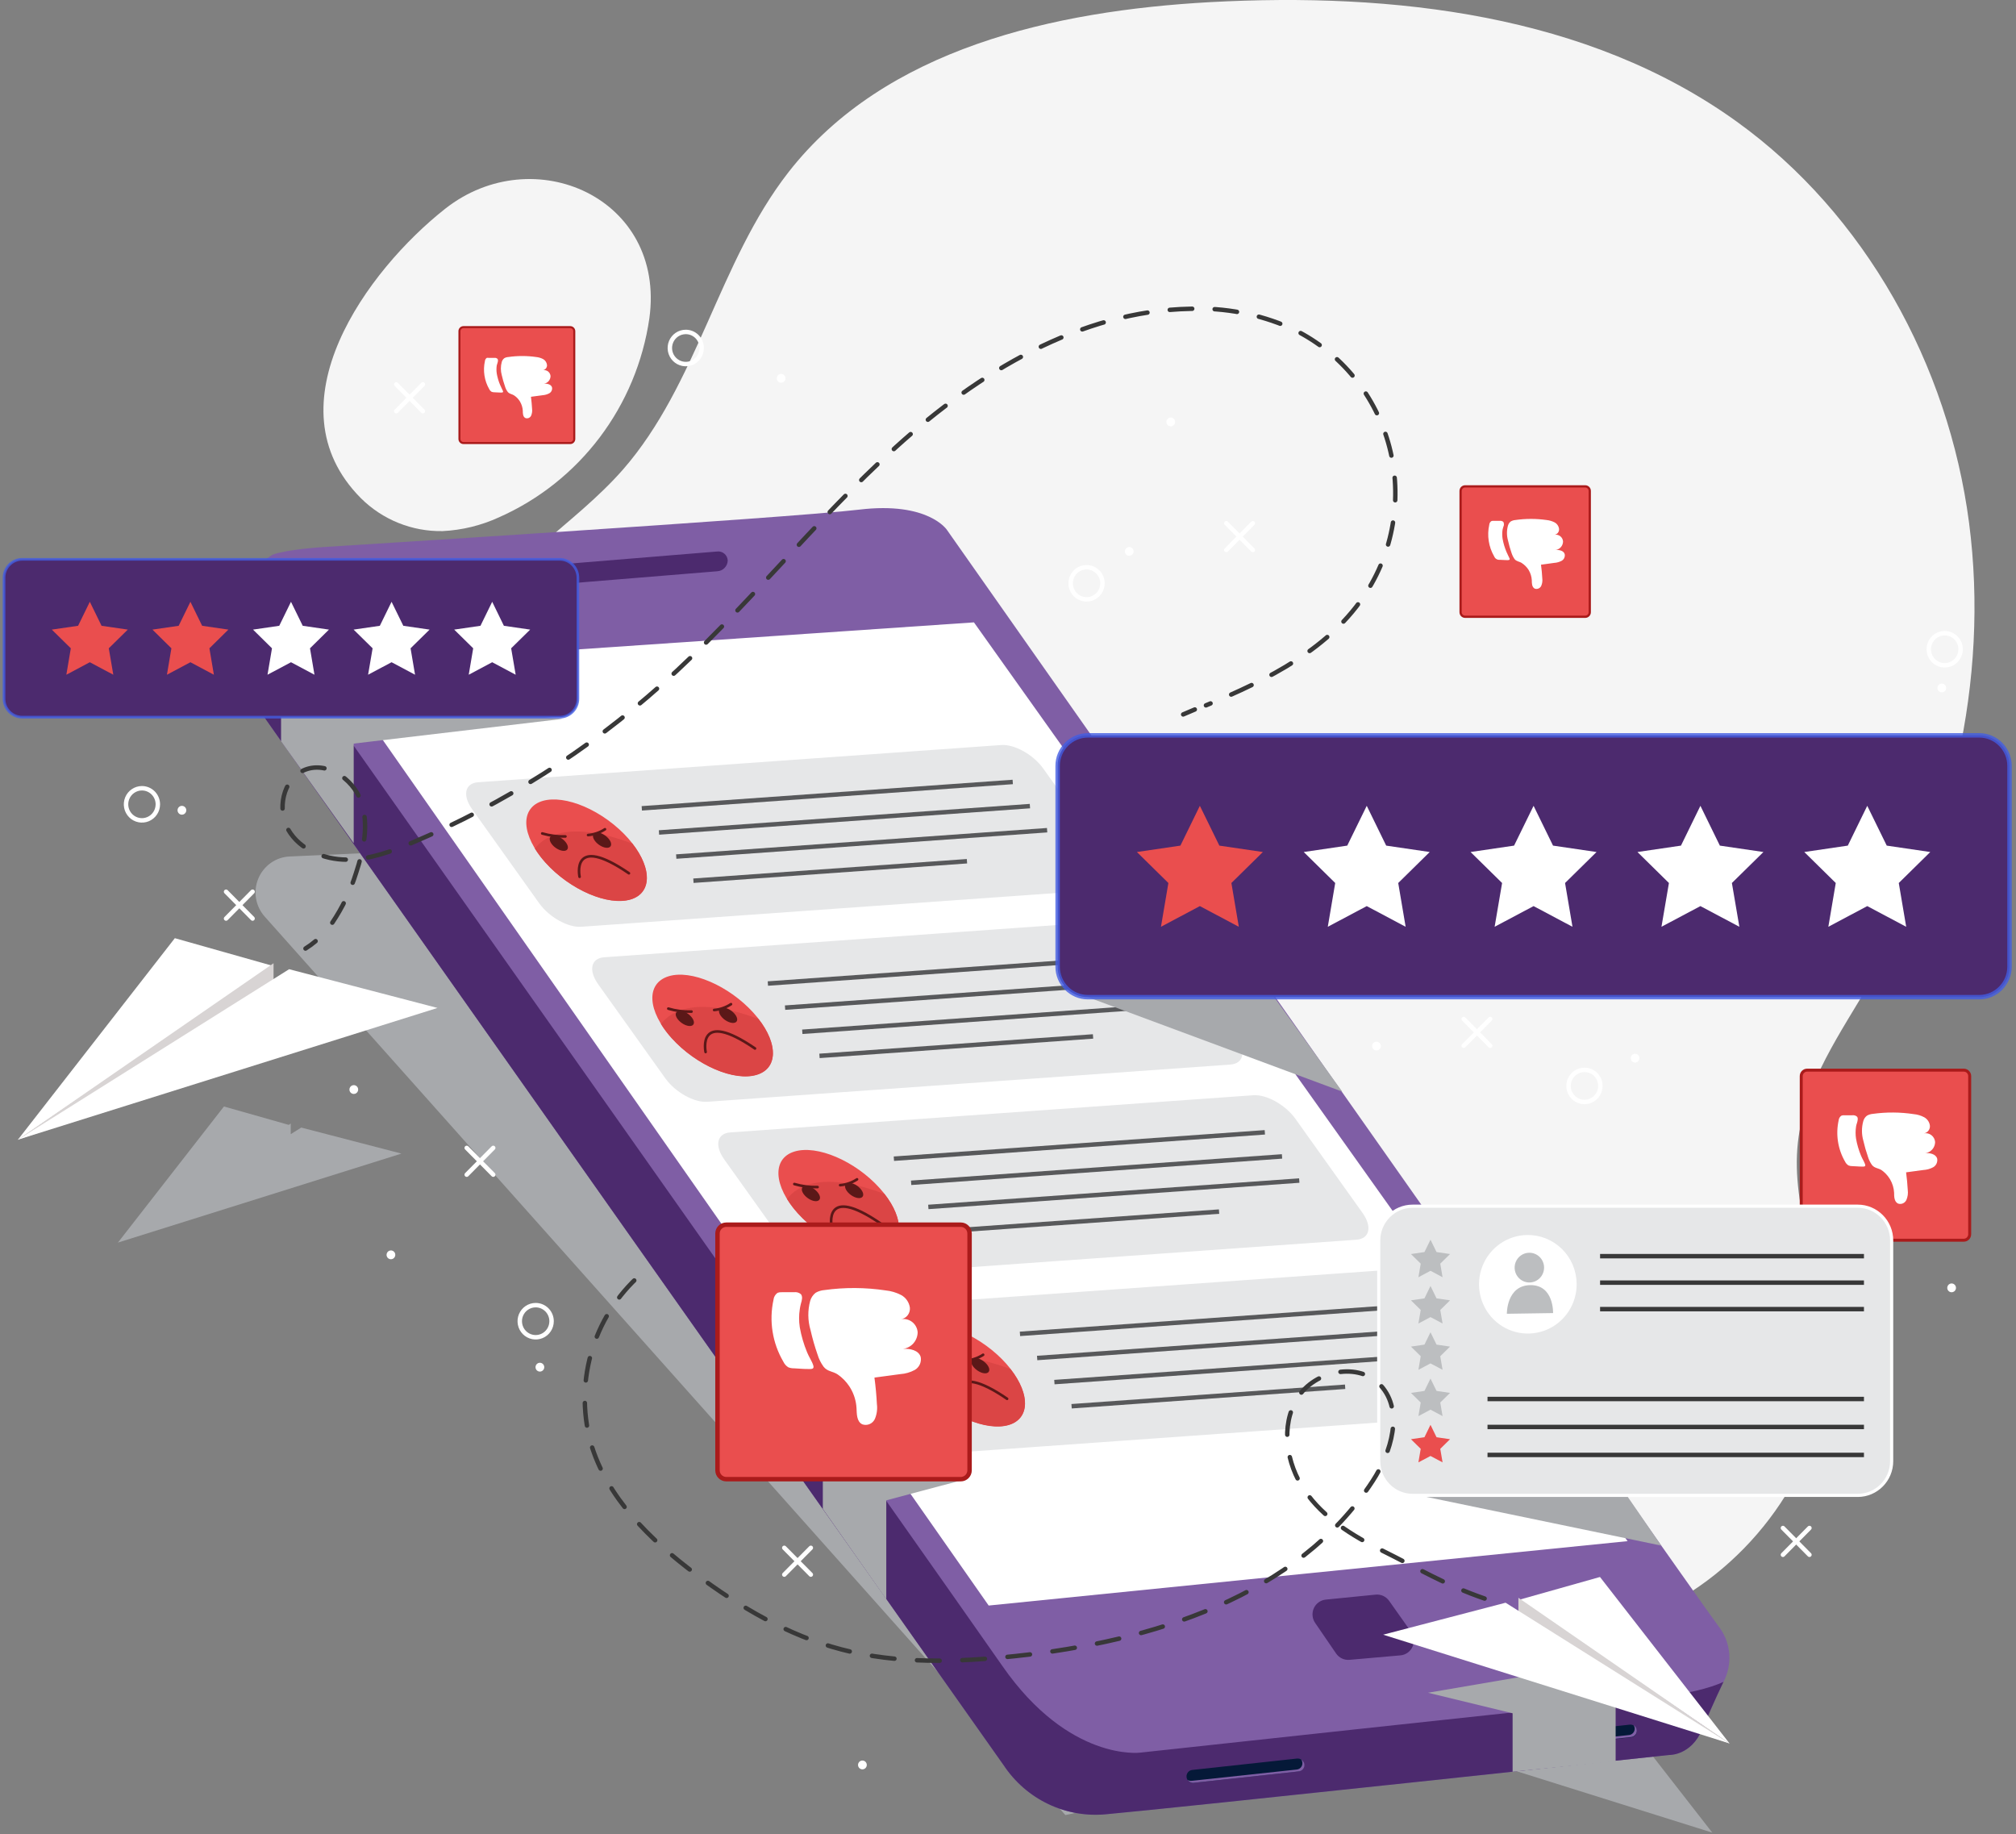 <svg width="454" height="413" viewBox="0 0 454 413" fill="none" xmlns="http://www.w3.org/2000/svg">
<rect x="0" y="0" width="454" height="413" fill="#808080" stroke="none"/>
<path d="M379.147 359.486C398.867 347.496 412.925 324.947 411.387 301.76C410.392 286.734 403.225 272.211 404.884 257.252C406.355 243.856 414.573 232.492 421.308 220.915C439.303 190.004 448.062 153.243 443.428 117.71C438.794 82.177 420.058 48.241 391.148 27.41C357.503 3.163 313.75 -1.748 272.474 0.484C237.369 2.438 199.279 10.911 177.546 38.797C161.818 58.991 157.118 86.487 140.251 105.777C129.391 118.146 113.962 126.507 105.833 140.863C100.192 150.81 98.721 162.699 99.374 174.152C101.254 206.805 119.06 236.053 136.347 263.727C146.987 280.784 157.737 297.965 171.595 312.466C188.904 330.573 210.438 343.868 231.729 356.963C244.061 364.554 256.68 372.257 270.782 375.416C303.397 382.717 350.226 377.068 379.147 359.486Z" fill="#F5F5F5"/>
<path d="M81.269 112.173C83.694 114.585 86.573 116.482 89.735 117.755C92.897 119.028 96.28 119.651 99.683 119.586C104.069 119.371 108.373 118.318 112.369 116.483C121.316 112.528 129.118 106.341 135.043 98.504C140.967 90.667 144.819 81.438 146.235 71.684C149.973 44.513 120.111 31.429 100.303 46.968C82.751 60.766 60.387 91.164 81.269 112.173Z" fill="#F5F5F5"/>
<g style="mix-blend-mode:multiply">
<path d="M385.651 412.712L356.442 375.215L338.613 380.238L338.071 379.859V382.795L335.184 380.975L307.612 388.175L385.552 412.634L385.651 412.712Z" fill="#A7A9AC"/>
</g>
<g style="mix-blend-mode:multiply">
<path d="M239.925 408.694L59.614 206.392C58.593 205.248 57.915 203.834 57.66 202.316C57.404 200.798 57.582 199.238 58.173 197.819C58.763 196.399 59.741 195.178 60.993 194.298C62.245 193.418 63.719 192.916 65.243 192.851L247.302 184.679L383.705 377.436L239.925 408.694Z" fill="#A7A9AC"/>
</g>
<path d="M61.592 124.821C61.592 124.821 58.44 125.938 55.321 132.915L50.809 142.962C50.809 142.962 49.216 146.512 52.269 151.122C55.321 155.733 226.021 397.463 226.021 397.463C228.526 401.248 232.004 404.273 236.081 406.216C240.159 408.159 244.683 408.946 249.17 408.493C264.997 407.075 375.884 395.153 375.884 395.153C375.884 395.153 380.828 395.354 383.339 389.37C385.849 383.386 388.006 378.932 388.006 378.932C389.125 376.919 389.618 374.613 389.421 372.314C389.224 370.014 388.345 367.827 386.9 366.039C381.89 359.341 213.258 119.329 213.258 119.329C213.258 119.329 209.089 112.877 193.494 114.752C177.899 116.627 72.796 123.18 72.796 123.18C72.796 123.18 64.933 123.672 61.592 124.821Z" fill="#7F5EA5"/>
<path d="M74.578 150.017L222.649 361.517L366.528 347.016L219.331 140.137L74.578 150.017Z" fill="white"/>
<path d="M248.695 200.308L130.884 208.68C127.92 208.892 123.662 206.515 121.439 203.4L106.309 182.19C104.097 179.064 104.694 176.351 107.669 176.139L225.48 167.756C228.455 167.543 232.702 169.921 234.925 173.036L250.055 194.246C252.278 197.327 251.725 200.051 248.695 200.308Z" fill="#E6E7E8"/>
<path d="M144.796 200.631C147.453 196.894 143.923 189.747 136.911 184.668C129.899 179.588 122.061 178.499 119.404 182.235C116.747 185.972 120.277 193.119 127.289 198.198C134.3 203.278 142.138 204.367 144.796 200.631Z" fill="#EA4E4E"/>
<path d="M122.899 194.302C128.429 200.408 137 204.081 142.077 202.518C146.788 201.056 146.821 195.597 142.409 189.948C128.65 184.791 122.854 187.995 120.443 191.065C121.164 192.216 121.985 193.3 122.899 194.302Z" fill="#DB4545"/>
<path d="M135.872 187.872C136.978 188.497 137.774 189.58 137.609 190.305C137.443 191.031 136.403 191.098 135.286 190.473C134.169 189.848 133.384 188.754 133.549 188.028C133.715 187.302 134.744 187.235 135.872 187.872Z" fill="#5B1818"/>
<path d="M126.139 188.564C127.245 189.189 128.03 190.272 127.875 190.998C127.72 191.723 126.67 191.79 125.542 191.165C124.413 190.54 123.65 189.446 123.805 188.72C123.96 187.995 125.011 187.928 126.139 188.564Z" fill="#5B1818"/>
<path d="M130.518 197.428C130.518 197.428 128.406 187.57 141.634 196.635" stroke="#5B1818" stroke-width="0.59" stroke-linecap="round" stroke-linejoin="round"/>
<path d="M132.432 188.028C133.787 187.914 135.094 187.466 136.237 186.722" stroke="#5B1818" stroke-width="0.59" stroke-linecap="round" stroke-linejoin="round"/>
<path d="M127.334 188.341C125.57 188.39 123.809 188.164 122.113 187.671" stroke="#5B1818" stroke-width="0.59" stroke-linecap="round" stroke-linejoin="round"/>
<path d="M144.532 182.011L228.068 176.072" stroke="#58595B" stroke-miterlimit="10"/>
<path d="M148.403 187.448L231.939 181.509" stroke="#58595B" stroke-miterlimit="10"/>
<path d="M152.285 192.873L235.81 186.934" stroke="#58595B" stroke-miterlimit="10"/>
<path d="M156.156 198.31L217.76 193.922" stroke="#58595B" stroke-miterlimit="10"/>
<path d="M277.086 239.703L159.275 248.087C156.3 248.299 152.053 245.921 149.83 242.807L134.689 221.596C132.477 218.482 133.085 215.758 136.06 215.546L253.86 207.162C256.835 206.95 261.094 209.328 263.317 212.442L278.447 233.653C280.67 236.767 280.061 239.491 277.086 239.703Z" fill="#E6E7E8"/>
<path d="M169.683 228.06C175.213 234.166 175.545 240.34 170.468 241.958C165.392 243.577 156.798 239.849 151.279 233.742C145.76 227.636 145.428 221.463 150.505 219.844C155.581 218.225 164.175 221.954 169.683 228.06Z" fill="#EA4E4E"/>
<path d="M151.279 233.798C156.809 239.904 165.38 243.588 170.468 242.014C175.179 240.563 175.213 235.104 170.8 229.444C157.041 224.287 151.246 227.491 148.834 230.56C149.545 231.716 150.364 232.8 151.279 233.798Z" fill="#DB4545"/>
<path d="M164.263 227.312C165.369 227.937 166.154 229.031 165.999 229.746C165.844 230.46 164.794 230.538 163.666 229.913C162.537 229.288 161.774 228.194 161.929 227.479C162.084 226.765 163.135 226.687 164.263 227.312Z" fill="#5B1818"/>
<path d="M154.518 228.004C155.624 228.629 156.421 229.723 156.255 230.438C156.089 231.152 155.06 231.23 153.932 230.605C152.804 229.98 152.03 228.886 152.185 228.216C152.34 227.546 153.401 227.379 154.518 228.004Z" fill="#5B1818"/>
<path d="M158.899 236.879C158.899 236.879 156.798 227.022 170.025 236.086" stroke="#5B1818" stroke-width="0.59" stroke-linecap="round" stroke-linejoin="round"/>
<path d="M160.823 227.424C162.175 227.302 163.477 226.85 164.616 226.106" stroke="#5B1818" stroke-width="0.59" stroke-linecap="round" stroke-linejoin="round"/>
<path d="M155.724 227.781C153.96 227.837 152.198 227.611 150.504 227.111" stroke="#5B1818" stroke-width="0.59" stroke-linecap="round" stroke-linejoin="round"/>
<path d="M172.923 221.462L256.448 215.512" stroke="#58595B" stroke-miterlimit="10"/>
<path d="M176.793 226.888L260.33 220.949" stroke="#58595B" stroke-miterlimit="10"/>
<path d="M180.676 232.324L264.201 226.374" stroke="#58595B" stroke-miterlimit="10"/>
<path d="M184.547 237.75L246.152 233.374" stroke="#58595B" stroke-miterlimit="10"/>
<path d="M305.466 279.143L187.666 287.527C184.69 287.739 180.432 285.361 178.209 282.247L163.079 261.037C160.867 257.922 161.475 255.198 164.44 254.986L282.251 246.613C285.226 246.401 289.473 248.779 291.707 251.894L306.837 273.104C309.06 276.219 308.441 278.931 305.466 279.143Z" fill="#E6E7E8"/>
<path d="M198.074 267.5C203.604 273.607 203.936 279.836 198.848 281.399C193.76 282.961 185.178 279.3 179.67 273.193C174.162 267.087 173.808 260.858 178.896 259.295C183.983 257.732 192.555 261.394 198.074 267.5Z" fill="#EA4E4E"/>
<path d="M179.669 273.193C185.199 279.3 193.77 282.972 198.847 281.398C203.558 279.947 203.592 274.488 199.179 268.839C185.431 263.682 179.625 266.875 177.225 269.956C177.938 271.109 178.757 272.193 179.669 273.193Z" fill="#DB4545"/>
<path d="M192.643 266.752C193.749 267.377 194.545 268.471 194.379 269.186C194.213 269.9 193.185 269.978 192.057 269.353C190.929 268.728 190.154 267.634 190.32 266.919C190.486 266.205 191.526 266.171 192.643 266.752Z" fill="#5B1818"/>
<path d="M182.91 267.444C184.016 268.069 184.812 269.163 184.647 269.878C184.481 270.592 183.441 270.67 182.324 270.045C181.207 269.42 180.422 268.326 180.588 267.612C180.753 266.897 181.782 266.819 182.91 267.444Z" fill="#5B1818"/>
<path d="M187.29 276.319C187.29 276.319 185.177 266.462 198.35 275.526" stroke="#5B1818" stroke-width="0.59" stroke-linecap="round" stroke-linejoin="round"/>
<path d="M189.203 266.863C190.559 266.749 191.867 266.296 193.007 265.546" stroke="#5B1818" stroke-width="0.59" stroke-linecap="round" stroke-linejoin="round"/>
<path d="M184.115 267.288C182.347 267.336 180.582 267.106 178.884 266.607" stroke="#5B1818" stroke-width="0.59" stroke-linecap="round" stroke-linejoin="round"/>
<path d="M201.302 260.902L284.838 254.963" stroke="#58595B" stroke-miterlimit="10"/>
<path d="M205.185 266.328L288.71 260.389" stroke="#58595B" stroke-miterlimit="10"/>
<path d="M209.057 271.764L292.593 265.825" stroke="#58595B" stroke-miterlimit="10"/>
<path d="M212.938 277.19L274.531 272.814" stroke="#58595B" stroke-miterlimit="10"/>
<path d="M333.858 318.639L216.046 327.012C213.082 327.224 208.824 324.846 206.601 321.731L191.471 300.521C189.259 297.395 189.856 294.683 192.831 294.471L310.643 286.087C313.618 285.875 317.865 288.253 320.088 291.367L335.218 312.577C337.441 315.659 336.888 318.382 333.858 318.639Z" fill="#E6E7E8"/>
<path d="M229.949 318.947C232.607 315.21 229.076 308.063 222.065 302.983C215.053 297.904 207.215 296.815 204.558 300.551C201.901 304.287 205.431 311.434 212.442 316.514C219.454 321.594 227.292 322.683 229.949 318.947Z" fill="#EA4E4E"/>
<path d="M208.06 312.633C213.59 318.74 222.162 322.412 227.238 320.849C231.95 319.387 231.983 313.928 227.57 308.28C213.812 303.122 208.016 306.326 205.605 309.396C206.325 310.547 207.147 311.631 208.06 312.633Z" fill="#DB4545"/>
<path d="M221.034 306.203C222.14 306.828 222.936 307.911 222.77 308.637C222.604 309.362 221.565 309.429 220.448 308.804C219.33 308.179 218.545 307.085 218.711 306.359C218.877 305.634 219.906 305.567 221.034 306.203Z" fill="#5B1818"/>
<path d="M211.301 306.895C212.407 307.52 213.193 308.603 213.038 309.329C212.883 310.054 211.832 310.121 210.704 309.496C209.576 308.871 208.813 307.777 208.968 307.052C209.123 306.326 210.173 306.259 211.301 306.895Z" fill="#5B1818"/>
<path d="M215.681 315.759C215.681 315.759 213.568 305.902 226.796 314.967" stroke="#5B1818" stroke-width="0.59" stroke-linecap="round" stroke-linejoin="round"/>
<path d="M217.594 306.359C218.949 306.245 220.256 305.797 221.399 305.053" stroke="#5B1818" stroke-width="0.59" stroke-linecap="round" stroke-linejoin="round"/>
<path d="M212.496 306.672C210.732 306.721 208.971 306.495 207.275 306.002" stroke="#5B1818" stroke-width="0.59" stroke-linecap="round" stroke-linejoin="round"/>
<path d="M229.694 300.342L313.23 294.404" stroke="#58595B" stroke-miterlimit="10"/>
<path d="M233.565 305.779L317.102 299.84" stroke="#58595B" stroke-miterlimit="10"/>
<path d="M237.447 311.204L320.972 305.265" stroke="#58595B" stroke-miterlimit="10"/>
<path d="M241.318 316.641L302.922 312.254" stroke="#58595B" stroke-miterlimit="10"/>
<path d="M50.809 142.973C50.809 142.973 49.216 146.523 52.269 151.133C55.321 155.744 226.021 397.474 226.021 397.474C228.528 401.257 232.006 404.281 236.083 406.224C240.16 408.166 244.683 408.954 249.17 408.504C264.997 407.086 375.884 395.164 375.884 395.164C375.884 395.164 380.828 395.365 383.339 389.381C385.849 383.397 388.006 378.943 388.006 378.943C388.061 378.866 388.109 378.783 388.15 378.698C385.053 380.115 380.12 381.422 372.356 382.225C346.83 384.871 256.746 394.639 256.746 394.639C256.746 394.639 240.764 396.704 225.778 375.192C210.792 353.681 58.606 138.083 58.606 138.083C57.453 135.895 56.65 133.537 56.228 131.095C55.93 131.675 55.62 132.289 55.321 132.97L50.809 142.973Z" fill="#4C2A6E"/>
<path d="M298.576 360.178L309.791 359.061C310.372 359.003 310.958 359.1 311.49 359.343C312.022 359.586 312.482 359.966 312.821 360.446L317.776 367.445C318.118 367.926 318.328 368.489 318.385 369.078C318.441 369.668 318.341 370.261 318.096 370.799C317.851 371.337 317.47 371.799 316.99 372.14C316.51 372.48 315.949 372.686 315.365 372.737L303.896 373.741C303.311 373.792 302.724 373.686 302.194 373.433C301.663 373.18 301.209 372.789 300.877 372.301L296.176 365.436C295.842 364.956 295.639 364.397 295.587 363.813C295.535 363.23 295.635 362.642 295.878 362.11C296.121 361.578 296.498 361.12 296.971 360.78C297.445 360.441 297.998 360.234 298.576 360.178Z" fill="#4C2A6E"/>
<path d="M367.335 391.2L343.711 393.768C343.336 393.806 342.961 393.694 342.668 393.456C342.374 393.218 342.185 392.873 342.14 392.495C342.119 392.308 342.134 392.117 342.186 391.936C342.238 391.754 342.325 391.584 342.443 391.437C342.56 391.29 342.705 391.167 342.87 391.077C343.034 390.986 343.215 390.93 343.401 390.91L367.036 388.332C367.413 388.294 367.789 388.408 368.083 388.648C368.377 388.888 368.565 389.236 368.607 389.615C368.644 389.995 368.531 390.375 368.293 390.671C368.055 390.968 367.711 391.158 367.335 391.2Z" fill="#051938"/>
<path d="M368.607 389.582C368.587 389.352 368.511 389.131 368.388 388.937C368.265 388.743 368.097 388.581 367.9 388.466C368.022 388.654 368.101 388.868 368.132 389.091C368.169 389.471 368.056 389.85 367.818 390.147C367.58 390.444 367.236 390.634 366.86 390.676L343.236 393.244C342.934 393.275 342.631 393.204 342.373 393.043C342.514 393.266 342.714 393.445 342.951 393.56C343.187 393.674 343.451 393.719 343.711 393.69L367.335 391.123C367.703 391.08 368.041 390.897 368.277 390.61C368.514 390.323 368.633 389.955 368.607 389.582Z" fill="#7F5EA5"/>
<path d="M292.448 398.87L268.813 401.438C268.622 401.461 268.429 401.445 268.244 401.392C268.06 401.338 267.887 401.248 267.738 401.126C267.588 401.005 267.465 400.854 267.374 400.683C267.283 400.512 267.227 400.325 267.209 400.132C267.169 399.75 267.28 399.367 267.519 399.068C267.757 398.769 268.103 398.577 268.481 398.535L292.105 395.968C292.48 395.93 292.855 396.042 293.148 396.28C293.442 396.518 293.631 396.863 293.676 397.24C293.726 397.621 293.625 398.006 293.395 398.311C293.165 398.616 292.825 398.817 292.448 398.87Z" fill="#051938"/>
<path d="M293.753 397.274C293.726 397.053 293.648 396.842 293.525 396.658C293.402 396.474 293.238 396.322 293.045 396.213C293.189 396.417 293.276 396.656 293.298 396.905C293.321 397.154 293.278 397.404 293.173 397.631C293.069 397.857 292.907 398.052 292.704 398.195C292.501 398.339 292.264 398.425 292.017 398.446L268.315 400.991C268.013 401.017 267.71 400.943 267.453 400.779C267.594 401.002 267.794 401.182 268.03 401.298C268.266 401.415 268.529 401.463 268.791 401.438L292.426 398.87C292.618 398.856 292.806 398.803 292.977 398.715C293.149 398.627 293.301 398.504 293.425 398.355C293.548 398.206 293.641 398.034 293.698 397.848C293.754 397.662 293.773 397.467 293.753 397.274Z" fill="#7F5EA5"/>
<path d="M161.542 128.628L118.618 132.145C118.325 132.183 118.027 132.161 117.743 132.078C117.459 131.995 117.195 131.854 116.967 131.663C116.74 131.472 116.554 131.236 116.421 130.969C116.289 130.702 116.212 130.411 116.196 130.113C116.22 129.489 116.473 128.896 116.907 128.45C117.34 128.004 117.923 127.737 118.541 127.702L161.465 124.185C161.757 124.145 162.055 124.166 162.339 124.247C162.623 124.329 162.888 124.469 163.115 124.659C163.343 124.849 163.529 125.084 163.662 125.351C163.795 125.617 163.871 125.908 163.887 126.206C163.866 126.832 163.614 127.428 163.18 127.876C162.746 128.324 162.162 128.592 161.542 128.628Z" fill="#4C2A6E"/>
<g style="mix-blend-mode:multiply">
<path d="M245.001 224.532L302.27 245.798L282.815 218.783L245.001 224.532Z" fill="#A7A9AC"/>
</g>
<path d="M445.718 165.579H245.001C241.232 165.579 238.177 168.663 238.177 172.467V217.645C238.177 221.449 241.232 224.532 245.001 224.532H445.718C449.487 224.532 452.542 221.449 452.542 217.645V172.467C452.542 168.663 449.487 165.579 445.718 165.579Z" fill="#4C2A6E"/>
<path opacity="0.8" d="M445.718 165.579H245.001C241.232 165.579 238.177 168.663 238.177 172.467V217.645C238.177 221.449 241.232 224.532 245.001 224.532H445.718C449.487 224.532 452.542 221.449 452.542 217.645V172.467C452.542 168.663 449.487 165.579 445.718 165.579Z" stroke="#425DE2" stroke-miterlimit="10"/>
<path d="M270.207 181.442L274.598 190.406L284.397 191.846L277.308 198.823L278.978 208.68L270.207 204.025L261.448 208.68L263.118 198.823L256.028 191.846L265.827 190.406L270.207 181.442Z" fill="#EA4E4E"/>
<path d="M307.789 181.442L312.168 190.406L321.968 191.846L314.878 198.823L316.548 208.68L307.789 204.025L299.018 208.68L300.688 198.823L293.599 191.846L303.398 190.406L307.789 181.442Z" fill="white"/>
<path d="M345.36 181.442L349.74 190.406L359.539 191.846L352.449 198.823L354.119 208.68L345.36 204.025L336.589 208.68L338.27 198.823L331.17 191.846L340.969 190.406L345.36 181.442Z" fill="white"/>
<path d="M382.93 181.442L387.31 190.406L397.12 191.846L390.02 198.823L391.701 208.68L382.93 204.025L374.16 208.68L375.841 198.823L368.751 191.846L378.551 190.406L382.93 181.442Z" fill="white"/>
<path d="M420.501 181.442L424.892 190.406L434.691 191.846L427.601 198.823L429.271 208.68L420.501 204.025L411.741 208.68L413.411 198.823L406.322 191.846L416.121 190.406L420.501 181.442Z" fill="white"/>
<g style="mix-blend-mode:multiply">
<path d="M216.986 333.196L199.588 337.829V360.111L185.299 339.76V331.577L216.986 333.196Z" fill="#A7A9AC"/>
</g>
<path d="M216.366 275.761H163.555C162.462 275.761 161.575 276.655 161.575 277.759V331.064C161.575 332.168 162.462 333.062 163.555 333.062H216.366C217.46 333.062 218.346 332.168 218.346 331.064V277.759C218.346 276.655 217.46 275.761 216.366 275.761Z" fill="#EA4E4E"/>
<path d="M216.366 275.761H163.555C162.462 275.761 161.575 276.655 161.575 277.759V331.064C161.575 332.168 162.462 333.062 163.555 333.062H216.366C217.46 333.062 218.346 332.168 218.346 331.064V277.759C218.346 276.655 217.46 275.761 216.366 275.761Z" stroke="#AA1B1B" stroke-miterlimit="10"/>
<path d="M191.293 312.198L191.492 312.522C192.319 313.898 192.798 315.458 192.886 317.065C192.952 318.293 192.886 320.09 194.191 320.715C194.728 320.904 195.316 320.884 195.839 320.659C196.363 320.434 196.785 320.02 197.022 319.499C197.467 318.443 197.624 317.287 197.476 316.15C197.376 314.163 197.188 312.164 196.923 310.188L202.751 309.407C203.889 309.332 204.998 309.012 206.003 308.469C206.5 308.186 206.896 307.752 207.136 307.229C207.376 306.707 207.448 306.122 207.341 305.556C206.888 304.015 204.919 303.613 203.338 303.725C204.247 303.611 205.085 303.169 205.695 302.479C206.305 301.789 206.647 300.899 206.656 299.974C206.621 299.524 206.493 299.086 206.28 298.688C206.067 298.291 205.774 297.943 205.42 297.668C205.065 297.392 204.657 297.194 204.223 297.088C203.788 296.981 203.336 296.968 202.895 297.049C203.491 296.955 204.03 296.637 204.404 296.159C204.777 295.681 204.957 295.077 204.908 294.47C204.827 293.865 204.604 293.288 204.258 292.787C203.912 292.286 203.452 291.876 202.917 291.59C201.841 291.033 200.671 290.684 199.467 290.563C194.885 289.873 190.23 289.847 185.642 290.485C184.953 290.537 184.284 290.743 183.684 291.088C183.097 291.546 182.667 292.178 182.456 292.896C181.868 295.063 181.895 297.353 182.534 299.505C182.953 301.361 183.477 303.191 184.104 304.986C184.4 305.973 184.86 306.902 185.465 307.733C186.327 308.849 187.544 308.748 188.617 309.463C189.678 310.188 190.588 311.118 191.293 312.198Z" fill="white"/>
<path d="M180.366 293.533C180.609 292.763 180.797 291.936 180.366 291.412C180.156 291.232 179.91 291.099 179.645 291.022C179.38 290.945 179.102 290.925 178.829 290.965H176.042C175.726 290.942 175.409 290.988 175.113 291.099C174.857 291.275 174.642 291.505 174.484 291.773C174.325 292.041 174.226 292.34 174.195 292.651C173.151 297.417 173.942 302.405 176.407 306.605C176.649 307.123 177.032 307.561 177.513 307.866C177.923 308.034 178.364 308.114 178.807 308.101C179.913 308.157 181.019 308.268 182.036 308.257C182.744 308.257 183.43 308.335 183.142 307.42C182.855 306.505 182.158 305.511 181.771 304.529C181.011 302.71 180.455 300.812 180.112 298.869C179.902 297.515 179.902 296.137 180.112 294.783C180.173 294.362 180.258 293.944 180.366 293.533Z" fill="white"/>
<path d="M356.994 109.516H329.941C329.379 109.516 328.924 109.976 328.924 110.543V137.849C328.924 138.416 329.379 138.876 329.941 138.876H356.994C357.556 138.876 358.012 138.416 358.012 137.849V110.543C358.012 109.976 357.556 109.516 356.994 109.516Z" fill="#EA4E4E"/>
<path d="M356.994 109.516H329.941C329.379 109.516 328.924 109.976 328.924 110.543V137.849C328.924 138.416 329.379 138.876 329.941 138.876H356.994C357.556 138.876 358.012 138.416 358.012 137.849V110.543C358.012 109.976 357.556 109.516 356.994 109.516Z" stroke="#AA1B1B" stroke-width="0.51" stroke-miterlimit="10"/>
<path d="M344.142 128.182C344.183 128.235 344.22 128.291 344.253 128.349C344.674 129.053 344.917 129.85 344.961 130.671C344.961 131.296 344.961 132.223 345.635 132.546C345.911 132.637 346.21 132.624 346.477 132.509C346.743 132.394 346.959 132.185 347.084 131.921C347.317 131.381 347.397 130.786 347.317 130.202C347.261 129.186 347.173 128.159 347.029 127.155L350.015 126.742C350.598 126.706 351.168 126.546 351.685 126.273C351.94 126.127 352.143 125.904 352.266 125.636C352.389 125.367 352.425 125.067 352.371 124.777C352.139 123.984 351.132 123.783 350.314 123.839C350.776 123.777 351.201 123.549 351.51 123.196C351.819 122.843 351.991 122.39 351.995 121.919C351.979 121.688 351.914 121.463 351.806 121.259C351.697 121.055 351.547 120.877 351.365 120.735C351.183 120.594 350.974 120.493 350.751 120.439C350.528 120.385 350.296 120.38 350.071 120.423C350.376 120.373 350.652 120.209 350.843 119.963C351.034 119.716 351.125 119.406 351.099 119.095C351.059 118.785 350.945 118.489 350.768 118.233C350.591 117.976 350.356 117.767 350.082 117.621C349.529 117.336 348.929 117.158 348.312 117.096C345.965 116.756 343.581 116.756 341.234 117.096C340.879 117.125 340.536 117.232 340.227 117.409C339.925 117.642 339.704 117.967 339.597 118.336C339.288 119.43 339.288 120.59 339.597 121.685C339.808 122.637 340.074 123.576 340.393 124.498C340.551 125 340.786 125.475 341.09 125.904C341.532 126.451 342.196 126.418 342.716 126.786C343.279 127.151 343.764 127.625 344.142 128.182Z" fill="white"/>
<path d="M338.547 118.626C338.639 118.454 338.687 118.262 338.687 118.067C338.687 117.872 338.639 117.681 338.547 117.509C338.437 117.417 338.31 117.349 338.173 117.308C338.036 117.268 337.892 117.257 337.75 117.275H336.324C336.162 117.262 336 117.285 335.848 117.342C335.716 117.429 335.606 117.547 335.525 117.684C335.445 117.821 335.396 117.975 335.384 118.134C334.838 120.575 335.234 123.133 336.49 125.29C336.589 125.536 336.764 125.743 336.989 125.88C337.215 126.016 337.478 126.076 337.739 126.049C338.281 126.049 338.845 126.138 339.387 126.127C339.752 126.127 340.106 126.127 339.929 125.703C339.752 125.279 339.432 124.721 339.233 124.218C338.844 123.285 338.558 122.312 338.381 121.316C338.27 120.625 338.27 119.92 338.381 119.228C338.424 119.024 338.48 118.823 338.547 118.626Z" fill="white"/>
<path d="M442.244 240.965H406.963C406.23 240.965 405.636 241.564 405.636 242.304V277.915C405.636 278.655 406.23 279.255 406.963 279.255H442.244C442.977 279.255 443.572 278.655 443.572 277.915V242.304C443.572 241.564 442.977 240.965 442.244 240.965Z" fill="#EA4E4E"/>
<path d="M442.244 240.965H406.963C406.23 240.965 405.636 241.564 405.636 242.304V277.915C405.636 278.655 406.23 279.255 406.963 279.255H442.244C442.977 279.255 443.572 278.655 443.572 277.915V242.304C443.572 241.564 442.977 240.965 442.244 240.965Z" stroke="#AA1B1B" stroke-width="0.67" stroke-miterlimit="10"/>
<path d="M425.489 265.312L425.633 265.535C426.177 266.454 426.492 267.492 426.551 268.56C426.551 269.387 426.55 270.581 427.435 271.005C427.793 271.129 428.183 271.113 428.531 270.963C428.878 270.812 429.158 270.537 429.316 270.19C429.618 269.488 429.725 268.716 429.625 267.958C429.548 266.629 429.426 265.301 429.249 263.972L433.142 263.448C433.916 263.406 434.671 263.192 435.354 262.823C435.684 262.632 435.948 262.343 436.108 261.995C436.269 261.647 436.318 261.258 436.25 260.88C435.94 259.853 434.635 259.574 433.574 259.652C434.179 259.574 434.736 259.278 435.142 258.819C435.549 258.359 435.777 257.767 435.786 257.152C435.763 256.85 435.677 256.556 435.534 256.29C435.392 256.024 435.195 255.791 434.957 255.606C434.719 255.422 434.445 255.291 434.154 255.22C433.862 255.15 433.559 255.142 433.264 255.198C433.664 255.135 434.025 254.921 434.275 254.6C434.525 254.279 434.646 253.875 434.613 253.468C434.562 253.063 434.415 252.677 434.184 252.343C433.953 252.008 433.645 251.736 433.286 251.548C432.566 251.172 431.781 250.94 430.975 250.867C427.915 250.402 424.805 250.383 421.739 250.811C421.281 250.847 420.835 250.984 420.434 251.213C420.038 251.513 419.751 251.937 419.616 252.418C419.207 253.859 419.207 255.387 419.616 256.828C419.899 258.067 420.249 259.289 420.667 260.489C420.865 261.15 421.171 261.773 421.574 262.331C422.16 263.046 422.967 263.012 423.686 263.448C424.403 263.942 425.016 264.576 425.489 265.312Z" fill="white"/>
<path d="M418.189 252.854C418.355 252.329 418.477 251.737 418.189 251.425C418.048 251.305 417.884 251.217 417.706 251.165C417.529 251.113 417.343 251.099 417.161 251.123H415.292C415.085 251.107 414.877 251.138 414.683 251.213C414.509 251.328 414.363 251.481 414.256 251.66C414.149 251.84 414.083 252.042 414.064 252.251C413.363 255.431 413.88 258.762 415.513 261.572C415.684 261.921 415.948 262.215 416.276 262.421C416.551 262.528 416.844 262.581 417.139 262.577C417.857 262.577 418.587 262.689 419.295 262.677C419.771 262.677 420.224 262.733 420.003 262.119C419.782 261.505 419.351 260.847 419.085 260.188C418.58 258.971 418.209 257.702 417.979 256.404C417.841 255.501 417.841 254.582 417.979 253.68C417.99 253.457 418.101 253.155 418.189 252.854Z" fill="white"/>
<path d="M128.418 73.66H104.374C103.873 73.66 103.467 74.07 103.467 74.575V98.844C103.467 99.35 103.873 99.76 104.374 99.76H128.418C128.919 99.76 129.325 99.35 129.325 98.844V74.575C129.325 74.07 128.919 73.66 128.418 73.66Z" fill="#EA4E4E"/>
<path d="M128.418 73.66H104.374C103.873 73.66 103.467 74.07 103.467 74.575V98.844C103.467 99.35 103.873 99.76 104.374 99.76H128.418C128.919 99.76 129.325 99.35 129.325 98.844V74.575C129.325 74.07 128.919 73.66 128.418 73.66Z" stroke="#AA1B1B" stroke-width="0.46" stroke-miterlimit="10"/>
<path d="M117.003 90.259C117.039 90.304 117.069 90.352 117.091 90.405C117.467 91.031 117.687 91.739 117.733 92.47C117.733 93.028 117.733 93.854 118.33 94.133C118.573 94.218 118.839 94.21 119.076 94.109C119.313 94.007 119.504 93.821 119.613 93.586C119.816 93.104 119.889 92.576 119.823 92.057C119.768 91.153 119.691 90.237 119.569 89.344L122.223 88.987C122.742 88.95 123.248 88.802 123.705 88.552C123.932 88.423 124.113 88.225 124.222 87.987C124.331 87.748 124.363 87.481 124.314 87.223C124.104 86.531 123.208 86.341 122.489 86.397C122.898 86.338 123.274 86.134 123.548 85.821C123.821 85.508 123.975 85.106 123.982 84.689C123.967 84.484 123.909 84.284 123.812 84.103C123.715 83.921 123.581 83.763 123.419 83.637C123.257 83.512 123.071 83.422 122.873 83.375C122.674 83.327 122.468 83.322 122.268 83.361C122.539 83.314 122.784 83.167 122.953 82.948C123.123 82.729 123.206 82.454 123.186 82.177C123.154 81.905 123.059 81.644 122.909 81.415C122.76 81.186 122.559 80.996 122.323 80.86C121.834 80.604 121.301 80.444 120.752 80.391C118.665 80.09 116.546 80.09 114.459 80.391C114.144 80.408 113.837 80.5 113.563 80.659C113.293 80.867 113.095 81.156 112.999 81.485C112.723 82.467 112.723 83.507 112.999 84.488C113.193 85.334 113.433 86.169 113.718 86.989C113.848 87.44 114.058 87.864 114.338 88.239C114.736 88.73 115.289 88.708 115.775 89.031C116.261 89.355 116.678 89.773 117.003 90.259Z" fill="white"/>
<path d="M112.026 81.753C112.137 81.407 112.225 81.027 112.026 80.793C111.932 80.709 111.821 80.647 111.701 80.61C111.581 80.574 111.454 80.564 111.329 80.581H110.047C109.908 80.554 109.765 80.554 109.626 80.581C109.508 80.658 109.409 80.762 109.336 80.884C109.263 81.005 109.219 81.142 109.206 81.284C108.725 83.454 109.077 85.728 110.19 87.647C110.305 87.884 110.486 88.082 110.71 88.217C110.9 88.293 111.103 88.331 111.307 88.328C111.794 88.328 112.281 88.406 112.767 88.395C113.088 88.395 113.409 88.395 113.254 88.016C113.099 87.636 112.812 87.145 112.635 86.698C112.282 85.871 112.026 85.006 111.871 84.12C111.777 83.506 111.777 82.881 111.871 82.266C111.911 82.092 111.963 81.921 112.026 81.753Z" fill="white"/>
<g style="mix-blend-mode:multiply">
<path d="M316.769 336.132L374.115 348.021L364.969 334.725L316.769 336.132Z" fill="#A7A9AC"/>
</g>
<path d="M418.356 271.597H318.13C313.909 271.597 310.488 275.051 310.488 279.311V328.999C310.488 333.259 313.909 336.713 318.13 336.713H418.356C422.577 336.713 425.998 333.259 425.998 328.999V279.311C425.998 275.051 422.577 271.597 418.356 271.597Z" fill="#E6E7E8"/>
<path d="M418.356 271.597H318.13C313.909 271.597 310.488 275.051 310.488 279.311V328.999C310.488 333.259 313.909 336.713 318.13 336.713H418.356C422.577 336.713 425.998 333.259 425.998 328.999V279.311C425.998 275.051 422.577 271.597 418.356 271.597Z" stroke="white" stroke-width="0.71" stroke-miterlimit="10"/>
<path d="M322.145 279.143L323.505 281.923L326.546 282.37L324.345 284.535L324.865 287.594L322.145 286.143L319.424 287.594L319.944 284.535L317.743 282.37L320.784 281.923L322.145 279.143Z" fill="#BCBEC0"/>
<path d="M322.145 289.559L323.505 292.35L326.546 292.796L324.345 294.962L324.865 298.009L322.145 296.569L319.424 298.009L319.944 294.962L317.743 292.796L320.784 292.35L322.145 289.559Z" fill="#BCBEC0"/>
<path d="M322.145 299.985L323.505 302.765L326.546 303.211L324.345 305.377L324.865 308.436L322.145 306.996L319.424 308.436L319.944 305.377L317.743 303.211L320.784 302.765L322.145 299.985Z" fill="#BCBEC0"/>
<path d="M322.145 310.412L323.505 313.191L326.546 313.638L324.345 315.803L324.865 318.862L322.145 317.411L319.424 318.862L319.944 315.803L317.743 313.638L320.784 313.191L322.145 310.412Z" fill="#BCBEC0"/>
<path d="M322.145 320.827L323.505 323.618L326.546 324.065L324.345 326.23L324.865 329.278L322.145 327.838L319.424 329.278L319.944 326.23L317.743 324.065L320.784 323.618L322.145 320.827Z" fill="#EA4E4E"/>
<path d="M355.059 289C355.094 291.196 354.483 293.352 353.303 295.196C352.123 297.041 350.428 298.491 348.431 299.362C346.435 300.234 344.227 300.488 342.088 300.093C339.948 299.698 337.973 298.671 336.411 297.142C334.85 295.613 333.774 293.651 333.318 291.504C332.862 289.358 333.047 287.123 333.85 285.082C334.652 283.042 336.037 281.287 337.828 280.041C339.619 278.796 341.736 278.114 343.911 278.083C345.353 278.06 346.785 278.325 348.126 278.862C349.467 279.399 350.69 280.197 351.725 281.211C352.761 282.224 353.588 283.434 354.16 284.771C354.732 286.107 355.037 287.545 355.059 289Z" fill="white"/>
<path d="M347.726 285.428C347.726 286.088 347.533 286.733 347.171 287.282C346.81 287.831 346.295 288.26 345.693 288.515C345.091 288.771 344.427 288.841 343.785 288.717C343.143 288.593 342.552 288.281 342.086 287.819C341.619 287.357 341.298 286.767 341.162 286.122C341.027 285.477 341.083 284.805 341.324 284.192C341.565 283.579 341.98 283.052 342.517 282.676C343.054 282.3 343.689 282.092 344.342 282.079C344.783 282.07 345.222 282.15 345.632 282.315C346.042 282.479 346.416 282.724 346.731 283.036C347.046 283.348 347.297 283.72 347.468 284.131C347.638 284.542 347.726 284.983 347.726 285.428Z" fill="#BCBEC0"/>
<path d="M339.342 295.821C339.342 295.821 339.243 289.447 344.607 289.369C349.971 289.29 349.75 295.665 349.75 295.665L339.342 295.821Z" fill="#BCBEC0"/>
<path d="M360.335 282.849H419.76" stroke="#383838" stroke-miterlimit="10"/>
<path d="M360.335 288.811H419.76" stroke="#383838" stroke-miterlimit="10"/>
<path d="M360.335 294.772H419.76" stroke="#383838" stroke-miterlimit="10"/>
<path d="M334.985 315.011H419.76" stroke="#383838" stroke-miterlimit="10"/>
<path d="M334.985 321.307H419.76" stroke="#383838" stroke-miterlimit="10"/>
<path d="M334.985 327.603H419.76" stroke="#383838" stroke-miterlimit="10"/>
<g style="mix-blend-mode:multiply">
<path d="M126.67 161.872L79.654 167.432V189.859L63.296 166.918V155.264L126.67 161.872Z" fill="#A7A9AC"/>
</g>
<path d="M126.029 125.938H5.021C2.749 125.938 0.907 127.797 0.907 130.091V157.329C0.907 159.623 2.749 161.482 5.021 161.482H126.029C128.301 161.482 130.143 159.623 130.143 157.329V130.091C130.143 127.797 128.301 125.938 126.029 125.938Z" fill="#4C2A6E"/>
<path opacity="0.8" d="M126.029 125.938H5.021C2.749 125.938 0.907 127.797 0.907 130.091V157.329C0.907 159.623 2.749 161.482 5.021 161.482H126.029C128.301 161.482 130.143 159.623 130.143 157.329V130.091C130.143 127.797 128.301 125.938 126.029 125.938Z" stroke="#425DE2" stroke-width="0.6" stroke-miterlimit="10"/>
<path d="M20.229 135.505L22.872 140.908L28.778 141.767L24.498 145.976L25.516 151.926L20.229 149.113L14.942 151.926L15.949 145.976L11.668 141.767L17.586 140.908L20.229 135.505Z" fill="#EA4E4E"/>
<path d="M42.88 135.505L45.523 140.908L51.429 141.767L47.16 145.976L48.166 151.926L42.88 149.113L37.593 151.926L38.599 145.976L34.33 141.767L40.236 140.908L42.88 135.505Z" fill="#EA4E4E"/>
<path d="M65.53 135.505L68.174 140.908L74.08 141.767L69.811 145.976L70.817 151.926L65.53 149.113L60.244 151.926L61.25 145.976L56.981 141.767L62.887 140.908L65.53 135.505Z" fill="white"/>
<path d="M88.181 135.505L90.825 140.908L96.742 141.767L92.461 145.976L93.468 151.926L88.181 149.113L82.894 151.926L83.912 145.976L79.632 141.767L85.538 140.908L88.181 135.505Z" fill="white"/>
<path d="M110.843 135.505L113.475 140.908L119.393 141.767L115.112 145.976L116.13 151.926L110.843 149.113L105.556 151.926L106.563 145.976L102.283 141.767L108.2 140.908L110.843 135.505Z" fill="white"/>
<path d="M3.981 256.694L61.493 217.499L39.373 211.248L3.981 256.694Z" fill="white"/>
<path d="M61.604 216.885V236.488L4.037 256.616L61.604 216.885Z" fill="#D8D4D4"/>
<path d="M4.037 256.616L65.11 218.236L98.523 226.955L4.037 256.616Z" fill="white"/>
<g style="mix-blend-mode:multiply">
<path d="M90.404 259.752L67.842 253.892L65.475 255.376V252.976L65.033 253.289L50.434 249.147L26.522 279.835L26.633 279.768L90.404 259.752Z" fill="#A7A9AC"/>
</g>
<path d="M68.793 213.581C69.592 213.084 70.354 212.528 71.071 211.918" stroke="#383838" stroke-linecap="round" stroke-linejoin="round"/>
<path d="M74.832 207.754C77.147 204.318 78.947 200.556 80.174 196.59C81.91 191.355 83.16 185.561 81.28 180.37C79.399 175.179 73.338 171.205 68.339 173.471C63.661 175.603 62.334 182.402 64.944 186.867C67.554 191.332 72.974 193.565 78.105 193.565C83.237 193.565 88.192 191.712 92.926 189.703C113.406 181.019 132.343 169.017 148.989 154.17C167.68 137.503 183.197 117.487 201.767 100.675C220.337 83.863 243.242 69.976 268.127 69.529C275.802 69.249 283.443 70.703 290.491 73.783C295.788 76.23 300.503 79.798 304.316 84.245C308.128 88.692 310.949 93.915 312.587 99.558C314.226 105.202 314.643 111.135 313.811 116.955C312.979 122.776 310.918 128.348 307.766 133.294C299.67 146.009 285.646 153.02 271.578 158.825" stroke="#383838" stroke-linecap="round" stroke-linejoin="round" stroke-dasharray="5.06 5.06"/>
<path d="M269.068 159.751L266.446 160.868" stroke="#383838" stroke-linecap="round" stroke-linejoin="round"/>
<path d="M334.332 359.943C325.484 356.907 319.169 353.044 311.106 349.059C304.525 345.788 298.022 341.769 293.83 335.663C289.639 329.557 288.3 321.039 292.182 314.788C296.064 308.536 306.085 306.527 310.984 312.008C316.127 317.746 313.34 326.978 309.137 333.453C292.216 359.463 259.367 369.644 228.698 372.893C215.603 374.277 202.154 374.735 189.446 371.386C177.479 368.238 166.563 361.841 156.642 354.406C146.367 346.704 136.568 337.159 132.996 324.757C131.109 317.782 131.277 310.404 133.479 303.524C135.681 296.645 139.821 290.562 145.394 286.02" stroke="#383838" stroke-linecap="round" stroke-linejoin="round" stroke-dasharray="5.1 5.1"/>
<g style="mix-blend-mode:multiply">
<path d="M347.792 376.666L321.58 381.154L340.636 385.776V398.937L363.84 396.615V380.573L347.792 376.666Z" fill="#A7A9AC"/>
</g>
<path d="M389.522 392.619L342.02 360.245L360.313 355.087L389.522 392.619Z" fill="white"/>
<path d="M341.942 359.765V375.94L389.445 392.551L341.942 359.765Z" fill="#D8D4D4"/>
<path d="M389.445 392.551L339.055 360.881L311.483 368.081L389.445 392.551Z" fill="white"/>
<path d="M248.275 131.341C248.275 132.056 248.065 132.755 247.671 133.35C247.277 133.945 246.717 134.409 246.063 134.682C245.408 134.956 244.687 135.028 243.992 134.888C243.297 134.749 242.659 134.404 242.157 133.898C241.656 133.393 241.315 132.748 241.177 132.046C241.038 131.345 241.109 130.618 241.381 129.957C241.652 129.296 242.111 128.731 242.701 128.333C243.29 127.936 243.983 127.724 244.691 127.724C245.162 127.724 245.628 127.817 246.063 127.999C246.497 128.181 246.892 128.447 247.225 128.783C247.558 129.119 247.822 129.518 248.002 129.957C248.182 130.395 248.275 130.866 248.275 131.341Z" stroke="white" stroke-miterlimit="10"/>
<path d="M124.215 297.496C124.215 298.211 124.005 298.91 123.611 299.505C123.217 300.1 122.657 300.563 122.003 300.837C121.348 301.111 120.627 301.183 119.932 301.043C119.237 300.903 118.599 300.559 118.097 300.053C117.596 299.547 117.255 298.903 117.117 298.201C116.978 297.5 117.049 296.772 117.321 296.111C117.592 295.451 118.051 294.886 118.64 294.488C119.23 294.091 119.923 293.879 120.631 293.879C121.582 293.879 122.493 294.26 123.165 294.938C123.837 295.616 124.215 296.536 124.215 297.496Z" stroke="white" stroke-miterlimit="10"/>
<path d="M360.401 244.515C360.401 245.23 360.19 245.93 359.796 246.525C359.402 247.12 358.842 247.584 358.186 247.857C357.531 248.131 356.81 248.202 356.114 248.061C355.419 247.921 354.78 247.575 354.28 247.068C353.779 246.561 353.438 245.916 353.301 245.213C353.164 244.511 353.237 243.783 353.51 243.123C353.783 242.462 354.244 241.898 354.835 241.502C355.425 241.106 356.119 240.896 356.828 240.898C357.299 240.896 357.765 240.989 358.2 241.17C358.635 241.352 359.029 241.618 359.362 241.954C359.694 242.291 359.957 242.69 360.135 243.13C360.313 243.569 360.404 244.04 360.401 244.515Z" stroke="white" stroke-miterlimit="10"/>
<path d="M441.526 146.188C441.526 146.903 441.316 147.603 440.922 148.197C440.529 148.792 439.969 149.256 439.314 149.53C438.659 149.803 437.939 149.875 437.244 149.735C436.549 149.596 435.91 149.251 435.409 148.746C434.908 148.24 434.567 147.595 434.428 146.894C434.29 146.192 434.361 145.465 434.632 144.804C434.903 144.143 435.363 143.578 435.952 143.181C436.541 142.783 437.234 142.571 437.943 142.571C438.893 142.571 439.805 142.952 440.477 143.63C441.149 144.309 441.526 145.229 441.526 146.188Z" stroke="white" stroke-miterlimit="10"/>
<path d="M35.547 181.107C35.547 181.822 35.337 182.522 34.943 183.116C34.549 183.711 33.989 184.175 33.335 184.449C32.68 184.722 31.959 184.794 31.264 184.654C30.569 184.515 29.931 184.17 29.429 183.664C28.928 183.159 28.587 182.514 28.449 181.813C28.311 181.111 28.381 180.384 28.653 179.723C28.924 179.062 29.383 178.497 29.973 178.1C30.562 177.702 31.255 177.49 31.963 177.49C32.914 177.49 33.825 177.871 34.497 178.549C35.169 179.228 35.547 180.148 35.547 181.107Z" stroke="white" stroke-miterlimit="10"/>
<path d="M158.014 78.36C158.014 79.075 157.804 79.774 157.41 80.369C157.016 80.964 156.457 81.427 155.802 81.701C155.147 81.975 154.427 82.047 153.732 81.907C153.036 81.767 152.398 81.423 151.897 80.917C151.396 80.411 151.054 79.767 150.916 79.065C150.778 78.364 150.849 77.636 151.12 76.975C151.391 76.315 151.85 75.75 152.44 75.352C153.029 74.955 153.722 74.743 154.431 74.743C154.902 74.741 155.368 74.834 155.804 75.015C156.239 75.196 156.635 75.463 156.968 75.799C157.301 76.135 157.565 76.534 157.744 76.974C157.924 77.413 158.016 77.884 158.014 78.36Z" stroke="white" stroke-miterlimit="10"/>
<path d="M175.91 86.174C176.453 86.174 176.894 85.729 176.894 85.18C176.894 84.632 176.453 84.187 175.91 84.187C175.366 84.187 174.925 84.632 174.925 85.18C174.925 85.729 175.366 86.174 175.91 86.174Z" fill="white"/>
<path d="M367.236 238.263C367.236 238.067 367.294 237.874 367.402 237.711C367.51 237.548 367.664 237.42 367.843 237.345C368.023 237.27 368.221 237.25 368.412 237.289C368.603 237.327 368.779 237.422 368.916 237.561C369.054 237.699 369.148 237.876 369.186 238.069C369.224 238.262 369.204 238.462 369.13 238.643C369.055 238.825 368.929 238.98 368.767 239.089C368.605 239.198 368.415 239.257 368.22 239.257C367.959 239.257 367.709 239.152 367.524 238.966C367.34 238.779 367.236 238.527 367.236 238.263Z" fill="white"/>
<path d="M438.518 289.983C438.518 289.786 438.576 289.594 438.684 289.431C438.792 289.267 438.946 289.14 439.126 289.065C439.306 288.99 439.503 288.97 439.694 289.008C439.885 289.047 440.061 289.141 440.198 289.28C440.336 289.419 440.43 289.596 440.468 289.789C440.506 289.982 440.486 290.181 440.412 290.363C440.337 290.545 440.211 290.7 440.049 290.809C439.887 290.918 439.697 290.976 439.502 290.976C439.241 290.976 438.991 290.872 438.806 290.685C438.622 290.499 438.518 290.246 438.518 289.983Z" fill="white"/>
<path d="M194.214 398.401C194.757 398.401 195.198 397.956 195.198 397.408C195.198 396.859 194.757 396.414 194.214 396.414C193.67 396.414 193.229 396.859 193.229 397.408C193.229 397.956 193.67 398.401 194.214 398.401Z" fill="white"/>
<path d="M308.994 235.539C308.994 235.343 309.052 235.151 309.16 234.987C309.268 234.824 309.422 234.696 309.602 234.621C309.782 234.546 309.98 234.526 310.171 234.565C310.361 234.603 310.537 234.698 310.675 234.837C310.812 234.976 310.906 235.153 310.944 235.345C310.982 235.538 310.962 235.738 310.888 235.919C310.813 236.101 310.687 236.256 310.525 236.365C310.363 236.474 310.173 236.533 309.978 236.533C309.717 236.533 309.467 236.428 309.282 236.242C309.098 236.055 308.994 235.803 308.994 235.539Z" fill="white"/>
<path d="M87.053 282.548C87.053 282.352 87.111 282.159 87.219 281.996C87.327 281.833 87.481 281.705 87.661 281.63C87.841 281.555 88.039 281.535 88.23 281.574C88.421 281.612 88.596 281.707 88.734 281.845C88.871 281.984 88.965 282.161 89.003 282.354C89.041 282.547 89.022 282.747 88.947 282.928C88.873 283.11 88.746 283.265 88.584 283.374C88.423 283.483 88.232 283.542 88.038 283.542C87.776 283.542 87.526 283.437 87.341 283.251C87.157 283.064 87.053 282.812 87.053 282.548Z" fill="white"/>
<path d="M436.306 154.907C436.306 154.71 436.364 154.518 436.472 154.355C436.58 154.191 436.734 154.064 436.914 153.989C437.094 153.914 437.292 153.894 437.483 153.932C437.673 153.971 437.849 154.065 437.987 154.204C438.124 154.343 438.218 154.52 438.256 154.713C438.294 154.906 438.274 155.105 438.2 155.287C438.125 155.468 437.999 155.624 437.837 155.733C437.675 155.842 437.485 155.9 437.29 155.9C437.029 155.9 436.779 155.795 436.594 155.609C436.41 155.423 436.306 155.17 436.306 154.907Z" fill="white"/>
<path d="M78.691 245.329C78.691 245.133 78.749 244.941 78.857 244.777C78.966 244.614 79.119 244.487 79.299 244.412C79.479 244.336 79.677 244.317 79.868 244.355C80.059 244.393 80.234 244.488 80.372 244.627C80.509 244.766 80.603 244.943 80.641 245.136C80.679 245.328 80.66 245.528 80.585 245.71C80.511 245.891 80.385 246.046 80.223 246.156C80.061 246.265 79.87 246.323 79.676 246.323C79.415 246.323 79.164 246.218 78.98 246.032C78.795 245.846 78.691 245.593 78.691 245.329Z" fill="white"/>
<path d="M262.664 95.004C262.664 94.74 262.767 94.488 262.952 94.302C263.136 94.115 263.387 94.01 263.648 94.01C263.909 94.01 264.159 94.115 264.344 94.302C264.529 94.488 264.632 94.74 264.632 95.004C264.632 95.135 264.607 95.264 264.557 95.384C264.508 95.505 264.435 95.614 264.344 95.707C264.253 95.799 264.144 95.872 264.025 95.922C263.905 95.972 263.777 95.998 263.648 95.998C263.519 95.998 263.391 95.972 263.271 95.922C263.152 95.872 263.043 95.799 262.952 95.707C262.86 95.614 262.788 95.505 262.738 95.384C262.689 95.264 262.664 95.135 262.664 95.004Z" fill="white"/>
<path d="M253.318 124.152C253.318 123.955 253.376 123.763 253.484 123.6C253.592 123.436 253.746 123.309 253.926 123.234C254.106 123.159 254.304 123.139 254.495 123.177C254.686 123.216 254.861 123.31 254.999 123.449C255.136 123.588 255.23 123.765 255.268 123.958C255.306 124.151 255.287 124.35 255.212 124.532C255.138 124.713 255.011 124.869 254.85 124.978C254.688 125.087 254.497 125.145 254.303 125.145C254.042 125.145 253.791 125.041 253.607 124.854C253.422 124.668 253.318 124.415 253.318 124.152Z" fill="white"/>
<path d="M120.598 307.844C120.598 307.581 120.701 307.328 120.886 307.142C121.071 306.955 121.321 306.851 121.582 306.851C121.843 306.851 122.093 306.955 122.278 307.142C122.463 307.328 122.566 307.581 122.566 307.844C122.566 308.108 122.463 308.36 122.278 308.547C122.093 308.733 121.843 308.838 121.582 308.838C121.321 308.838 121.071 308.733 120.886 308.547C120.701 308.36 120.598 308.108 120.598 307.844Z" fill="white"/>
<path d="M40.966 183.44C41.51 183.44 41.951 182.995 41.951 182.446C41.951 181.898 41.51 181.453 40.966 181.453C40.423 181.453 39.982 181.898 39.982 182.446C39.982 182.995 40.423 183.44 40.966 183.44Z" fill="white"/>
<path d="M282.14 117.811L276.157 123.839" stroke="white" stroke-linecap="round" stroke-linejoin="round"/>
<path d="M276.157 117.811L282.14 123.839" stroke="white" stroke-linecap="round" stroke-linejoin="round"/>
<path d="M407.483 344.058L401.511 350.086" stroke="white" stroke-linecap="round" stroke-linejoin="round"/>
<path d="M401.511 344.058L407.483 350.086" stroke="white" stroke-linecap="round" stroke-linejoin="round"/>
<path d="M111.075 258.469L105.103 264.497" stroke="white" stroke-linecap="round" stroke-linejoin="round"/>
<path d="M105.103 258.469L111.075 264.497" stroke="white" stroke-linecap="round" stroke-linejoin="round"/>
<path d="M335.594 229.444L329.622 235.472" stroke="white" stroke-linecap="round" stroke-linejoin="round"/>
<path d="M329.622 229.444L335.594 235.472" stroke="white" stroke-linecap="round" stroke-linejoin="round"/>
<path d="M56.882 200.788L50.91 206.827" stroke="white" stroke-linecap="round" stroke-linejoin="round"/>
<path d="M50.91 200.788L56.882 206.827" stroke="white" stroke-linecap="round" stroke-linejoin="round"/>
<path d="M182.601 348.523L176.617 354.552" stroke="white" stroke-linecap="round" stroke-linejoin="round"/>
<path d="M176.617 348.523L182.601 354.552" stroke="white" stroke-linecap="round" stroke-linejoin="round"/>
<path d="M95.227 86.553L89.243 92.582" stroke="white" stroke-linecap="round" stroke-linejoin="round"/>
<path d="M89.243 86.553L95.227 92.582" stroke="white" stroke-linecap="round" stroke-linejoin="round"/>
</svg>
